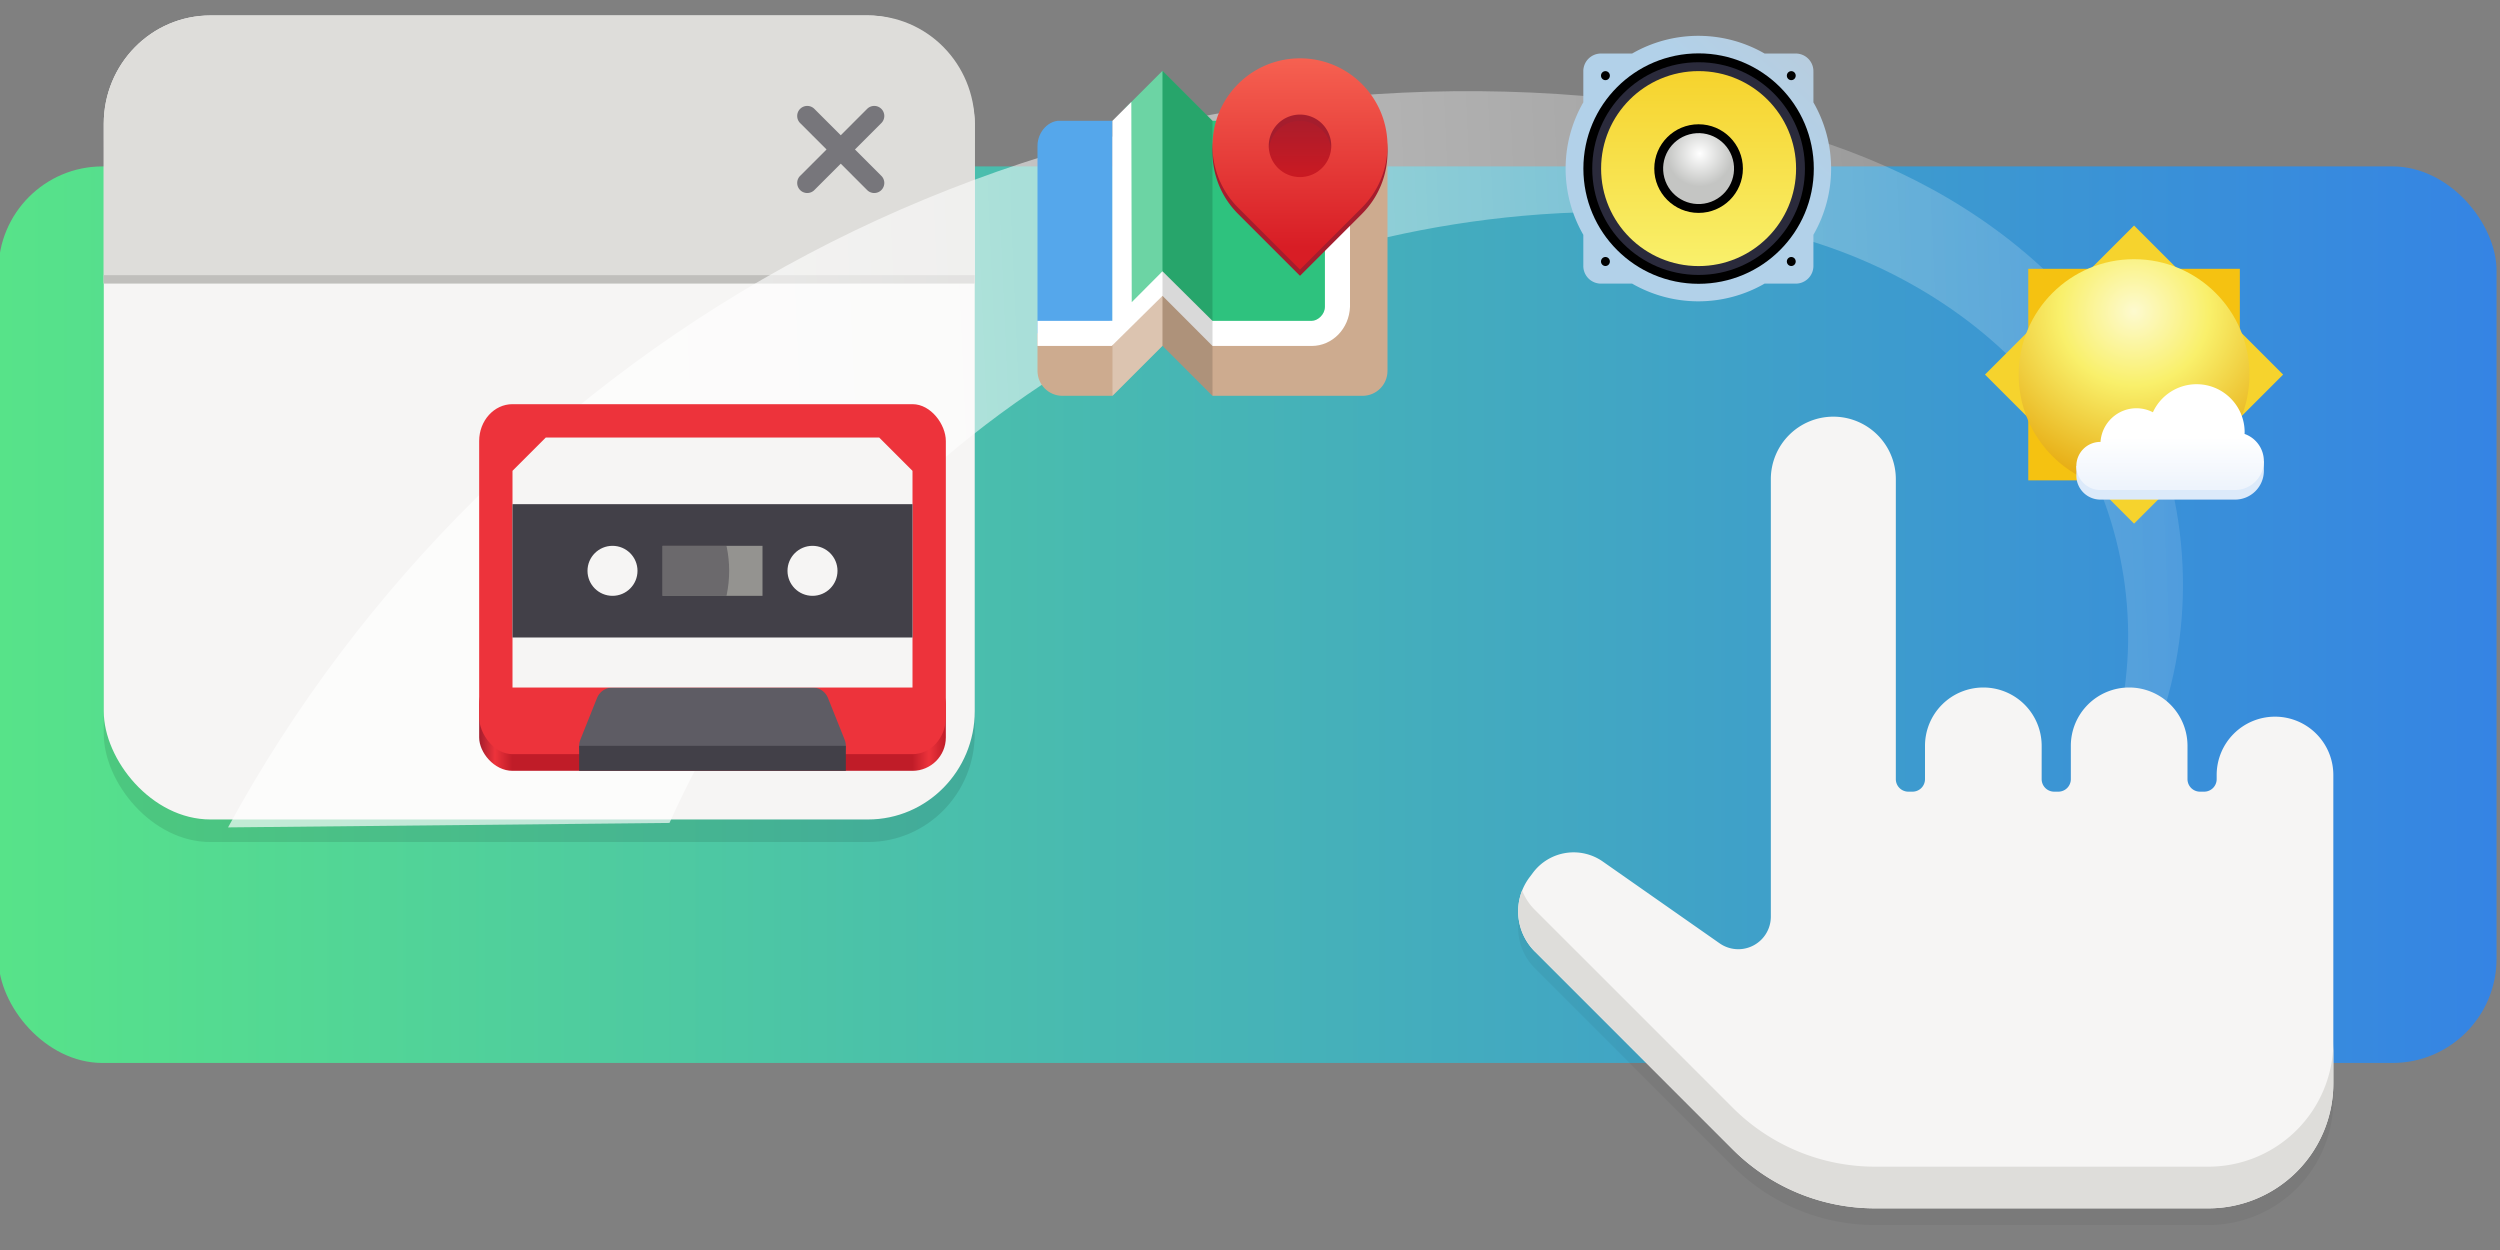 <?xml version="1.0" encoding="UTF-8" standalone="no"?>
<svg
   xmlns:dc="http://purl.org/dc/elements/1.1/"
   xmlns:cc="http://creativecommons.org/ns#"
   xmlns:rdf="http://www.w3.org/1999/02/22-rdf-syntax-ns#"
   xmlns:svg="http://www.w3.org/2000/svg"
   xmlns="http://www.w3.org/2000/svg"
   xmlns:xlink="http://www.w3.org/1999/xlink"
   xmlns:sodipodi="http://sodipodi.sourceforge.net/DTD/sodipodi-0.dtd"
   xmlns:inkscape="http://www.inkscape.org/namespaces/inkscape"
   width="600"
   height="300"
   version="1.1"
   id="svg281"
   sodipodi:docname="overview.svg"
   inkscape:version="1.0.2 (e86c870879, 2021-01-15)">
  <rect width="100%" height="100%" fill="#808080" stroke="none"/>
  <sodipodi:namedview
     pagecolor="#ffffff"
     bordercolor="#666666"
     borderopacity="1"
     objecttolerance="10"
     gridtolerance="10"
     guidetolerance="10"
     inkscape:pageopacity="0"
     inkscape:pageshadow="2"
     inkscape:window-width="1920"
     inkscape:window-height="1011"
     id="namedview283"
     showgrid="false"
     inkscape:zoom="0.7071068"
     inkscape:cx="321.76304"
     inkscape:cy="23.565318"
     inkscape:window-x="0"
     inkscape:window-y="0"
     inkscape:window-maximized="1"
     inkscape:current-layer="svg281"
     inkscape:document-rotation="0">
    <inkscape:grid
       type="xygrid"
       id="grid561" />
  </sodipodi:namedview>
  <defs
     id="defs143">
    <linearGradient
       inkscape:collect="always"
       id="linearGradient1580">
      <stop
         style="stop-color:#ffffff;stop-opacity:0.663"
         offset="0"
         id="stop1576" />
      <stop
         style="stop-color:#ffffff;stop-opacity:0;"
         offset="1"
         id="stop1578" />
    </linearGradient>
    <linearGradient
       inkscape:collect="always"
       id="linearGradient1572">
      <stop
         style="stop-color:#57e389;stop-opacity:1"
         offset="0"
         id="stop1568" />
      <stop
         style="stop-color:#3584e4;stop-opacity:1"
         offset="1"
         id="stop1570" />
    </linearGradient>
    <inkscape:path-effect
       effect="fillet_chamfer"
       id="path-effect1566"
       is_visible="true"
       lpeversion="1"
       satellites_param="F,0,0,1,0,15,0,1 @ F,0,0,1,0,15,0,1 @ F,0,0,1,0,3,0,1 @ F,0,0,1,0,3,0,1 @ F,0,0,1,0,14,0,1 @ F,0,0,1,0,14,0,1 @ F,0,0,1,0,3,0,1 @ F,0,0,1,0,3,0,1 @ F,0,0,1,0,14,0,1 @ F,0,0,1,0,14,0,1 @ F,0,0,1,0,3,0,1 @ F,0,0,1,0,3,0,1 @ F,0,0,1,0,14,0,1 @ F,0,0,1,0,14,0,1 @ F,0,0,1,0,30,0,1 @ F,0,0,1,0,20,0,1 @ F,0,0,1,0,11.804,0,1 @ F,0,0,1,0,11.804,0,1 @ F,0,0,1,0,15,0,1"
       unit="px"
       method="auto"
       mode="F"
       radius="0"
       chamfer_steps="1"
       flexible="false"
       use_knot_distance="true"
       apply_no_radius="true"
       apply_with_radius="true"
       only_selected="false"
       hide_knots="false" />
    <inkscape:path-effect
       effect="fillet_chamfer"
       id="path-effect1564"
       is_visible="true"
       lpeversion="1"
       satellites_param="F,0,0,1,0,15,0,1 @ F,0,0,1,0,15,0,1 @ F,0,0,1,0,3,0,1 @ F,0,0,1,0,3,0,1 @ F,0,0,1,0,14,0,1 @ F,0,0,1,0,14,0,1 @ F,0,0,1,0,3,0,1 @ F,0,0,1,0,3,0,1 @ F,0,0,1,0,14,0,1 @ F,0,0,1,0,14,0,1 @ F,0,0,1,0,3,0,1 @ F,0,0,1,0,3,0,1 @ F,0,0,1,0,14,0,1 @ F,0,0,1,0,14,0,1 @ F,0,0,1,0,30,0,1 @ F,0,0,1,0,20,0,1 @ F,0,0,1,0,11.804,0,1 @ F,0,0,1,0,11.804,0,1 @ F,0,0,1,0,15,0,1"
       unit="px"
       method="auto"
       mode="F"
       radius="0"
       chamfer_steps="1"
       flexible="false"
       use_knot_distance="true"
       apply_no_radius="true"
       apply_with_radius="true"
       only_selected="false"
       hide_knots="false" />
    <inkscape:path-effect
       effect="fillet_chamfer"
       id="path-effect724"
       is_visible="true"
       lpeversion="1"
       satellites_param="F,0,0,1,0,15,0,1 @ F,0,0,1,0,15,0,1 @ F,0,0,1,0,3,0,1 @ F,0,0,1,0,3,0,1 @ F,0,0,1,0,14,0,1 @ F,0,0,1,0,14,0,1 @ F,0,0,1,0,3,0,1 @ F,0,0,1,0,3,0,1 @ F,0,0,1,0,14,0,1 @ F,0,0,1,0,14,0,1 @ F,0,0,1,0,3,0,1 @ F,0,0,1,0,3,0,1 @ F,0,0,1,0,14,0,1 @ F,0,0,1,0,14,0,1 @ F,0,0,1,0,30,0,1 @ F,0,0,1,0,20,0,1 @ F,0,0,1,0,11.804,0,1 @ F,0,0,1,0,11.804,0,1 @ F,0,0,1,0,15,0,1"
       unit="px"
       method="auto"
       mode="F"
       radius="0"
       chamfer_steps="1"
       flexible="false"
       use_knot_distance="true"
       apply_no_radius="true"
       apply_with_radius="true"
       only_selected="false"
       hide_knots="false" />
    <inkscape:path-effect
       effect="fillet_chamfer"
       id="path-effect719"
       is_visible="true"
       lpeversion="1"
       satellites_param="F,0,0,1,0,15,0,1 @ F,0,0,1,0,15,0,1 @ F,0,0,1,0,3,0,1 @ F,0,0,1,0,3,0,1 @ F,0,0,1,0,14,0,1 @ F,0,0,1,0,14,0,1 @ F,0,0,1,0,3,0,1 @ F,0,0,1,0,3,0,1 @ F,0,0,1,0,14,0,1 @ F,0,0,1,0,14,0,1 @ F,0,0,1,0,3,0,1 @ F,0,0,1,0,3,0,1 @ F,0,0,1,0,14,0,1 @ F,0,0,1,0,14,0,1 @ F,0,0,1,0,30,0,1 @ F,0,0,1,0,20,0,1 @ F,0,0,1,0,11.804,0,1 @ F,0,0,1,0,11.804,0,1 @ F,0,0,1,0,15,0,1"
       unit="px"
       method="auto"
       mode="F"
       radius="0"
       chamfer_steps="1"
       flexible="false"
       use_knot_distance="true"
       apply_no_radius="true"
       apply_with_radius="true"
       only_selected="false"
       hide_knots="false" />
    <inkscape:path-effect
       effect="fillet_chamfer"
       id="path-effect715"
       is_visible="true"
       lpeversion="1"
       satellites_param="F,0,0,1,0,15,0,1 @ F,0,0,1,0,15,0,1 @ F,0,0,1,0,3,0,1 @ F,0,0,1,0,3,0,1 @ F,0,0,1,0,14,0,1 @ F,0,0,1,0,14,0,1 @ F,0,0,1,0,3,0,1 @ F,0,0,1,0,3,0,1 @ F,0,0,1,0,14,0,1 @ F,0,0,1,0,14,0,1 @ F,0,0,1,0,3,0,1 @ F,0,0,1,0,3,0,1 @ F,0,0,1,0,14,0,1 @ F,0,0,1,0,14,0,1 @ F,0,0,1,0,30,0,1 @ F,0,0,1,0,20,0,1 @ F,0,0,1,0,11.804,0,1 @ F,0,0,1,0,11.804,0,1 @ F,0,0,1,0,15,0,1"
       unit="px"
       method="auto"
       mode="F"
       radius="0"
       chamfer_steps="1"
       flexible="false"
       use_knot_distance="true"
       apply_no_radius="true"
       apply_with_radius="true"
       only_selected="false"
       hide_knots="false" />
    <inkscape:path-effect
       effect="fillet_chamfer"
       id="path-effect711"
       is_visible="true"
       lpeversion="1"
       satellites_param="F,0,0,1,0,15,0,1 @ F,0,0,1,0,15,0,1 @ F,0,0,1,0,3,0,1 @ F,0,0,1,0,3,0,1 @ F,0,0,1,0,14,0,1 @ F,0,0,1,0,14,0,1 @ F,0,0,1,0,3,0,1 @ F,0,0,1,0,3,0,1 @ F,0,0,1,0,14,0,1 @ F,0,0,1,0,14,0,1 @ F,0,0,1,0,3,0,1 @ F,0,0,1,0,3,0,1 @ F,0,0,1,0,14,0,1 @ F,0,0,1,0,14,0,1 @ F,0,0,1,0,30,0,1 @ F,0,0,1,0,20,0,1 @ F,0,0,1,0,11.804,0,1 @ F,0,0,1,0,11.804,0,1 @ F,0,0,1,0,15,0,1"
       unit="px"
       method="auto"
       mode="F"
       radius="0"
       chamfer_steps="1"
       flexible="false"
       use_knot_distance="true"
       apply_no_radius="true"
       apply_with_radius="true"
       only_selected="false"
       hide_knots="false" />
    <inkscape:path-effect
       effect="fillet_chamfer"
       id="path-effect705"
       is_visible="true"
       lpeversion="1"
       satellites_param="F,0,0,1,0,15,0,1 @ F,0,0,1,0,15,0,1 @ F,0,0,1,0,3,0,1 @ F,0,0,1,0,3,0,1 @ F,0,0,1,0,14,0,1 @ F,0,0,1,0,14,0,1 @ F,0,0,1,0,3,0,1 @ F,0,0,1,0,3,0,1 @ F,0,0,1,0,14,0,1 @ F,0,0,1,0,14,0,1 @ F,0,0,1,0,3,0,1 @ F,0,0,1,0,3,0,1 @ F,0,0,1,0,14,0,1 @ F,0,0,1,0,14,0,1 @ F,0,0,1,0,30,0,1 @ F,0,0,1,0,20,0,1 @ F,0,0,1,0,11.804,0,1 @ F,0,0,1,0,11.804,0,1 @ F,0,0,1,0,15,0,1"
       unit="px"
       method="auto"
       mode="F"
       radius="0"
       chamfer_steps="1"
       flexible="false"
       use_knot_distance="true"
       apply_no_radius="true"
       apply_with_radius="true"
       only_selected="false"
       hide_knots="false" />
    <linearGradient
       id="h">
      <stop
         offset="0"
         stop-color="#613583"
         id="stop2" />
      <stop
         offset="1"
         stop-color="#a347ba"
         id="stop4" />
    </linearGradient>
    <linearGradient
       id="a">
      <stop
         offset="0"
         id="stop7" />
      <stop
         offset="1"
         stop-color="#484848"
         id="stop9" />
    </linearGradient>
    <linearGradient
       id="b">
      <stop
         offset="0"
         stop-color="#f6d32d"
         id="stop12" />
      <stop
         offset=".182"
         stop-color="#f9f06b"
         id="stop14" />
      <stop
         offset=".795"
         stop-color="#e5a50a"
         id="stop16" />
      <stop
         offset="1"
         stop-color="#f6d32d"
         id="stop18" />
    </linearGradient>
    <linearGradient
       xlink:href="#b"
       id="C"
       gradientUnits="userSpaceOnUse"
       gradientTransform="translate(804,-220.033)"
       x1="216"
       y1="144"
       x2="360"
       y2="144" />
    <linearGradient
       xlink:href="#b"
       id="A"
       gradientUnits="userSpaceOnUse"
       gradientTransform="translate(804,-220.033)"
       x1="64"
       y1="280"
       x2="240"
       y2="280" />
    <linearGradient
       y2="408.599"
       x2="543.341"
       y1="441.731"
       x1="529.288"
       gradientTransform="translate(-461.557 -35.819)"
       gradientUnits="userSpaceOnUse"
       id="Y"
       xlink:href="#t" />
    <linearGradient
       id="c">
      <stop
         offset="0"
         stop-color="#949390"
         id="stop24" />
      <stop
         offset="1"
         stop-color="#767579"
         id="stop26" />
    </linearGradient>
    <linearGradient
       xlink:href="#b"
       id="z"
       gradientUnits="userSpaceOnUse"
       gradientTransform="translate(804,-220.033)"
       x1="352"
       y1="256"
       x2="448"
       y2="256" />
    <linearGradient
       xlink:href="#d"
       id="B"
       gradientUnits="userSpaceOnUse"
       gradientTransform="translate(828,-220.033)"
       x1="317.666"
       y1="211.334"
       x2="341.571"
       y2="187.429" />
    <linearGradient
       id="d">
      <stop
         offset="0"
         stop-color="#68676b"
         id="stop31" />
      <stop
         offset=".733"
         stop-color="#949390"
         id="stop33" />
      <stop
         offset="1"
         stop-color="#8b8a87"
         id="stop35" />
    </linearGradient>
    <linearGradient
       xlink:href="#e"
       id="D"
       gradientUnits="userSpaceOnUse"
       gradientTransform="matrix(0.857,0,0,0.857,961.714,-317.176)"
       x1="165.737"
       y1="323.267"
       x2="134.779"
       y2="207.729" />
    <linearGradient
       id="e">
      <stop
         offset="0"
         stop-color="#191622"
         id="stop39" />
      <stop
         offset="1"
         stop-color="#424048"
         id="stop41" />
    </linearGradient>
    <linearGradient
       xlink:href="#e"
       id="E"
       gradientUnits="userSpaceOnUse"
       gradientTransform="translate(804,-220.033)"
       x1="165.737"
       y1="323.267"
       x2="134.779"
       y2="207.729" />
    <linearGradient
       xlink:href="#f"
       id="F"
       gradientUnits="userSpaceOnUse"
       gradientTransform="translate(804,-220.033)"
       x1="144.906"
       y1="245.525"
       x2="159.094"
       y2="298.475" />
    <linearGradient
       id="f">
      <stop
         offset="0"
         stop-color="#2e3436"
         id="stop46" />
      <stop
         offset="1"
         stop-color="#555753"
         id="stop48" />
    </linearGradient>
    <linearGradient
       xlink:href="#e"
       id="G"
       gradientUnits="userSpaceOnUse"
       gradientTransform="translate(804,-220.033)"
       x1="144.906"
       y1="245.525"
       x2="159.094"
       y2="298.475" />
    <linearGradient
       xlink:href="#e"
       id="H"
       gradientUnits="userSpaceOnUse"
       gradientTransform="matrix(0.75,0,0,0.75,978,-288.032)"
       x1="144.906"
       y1="245.525"
       x2="159.094"
       y2="298.475" />
    <linearGradient
       xlink:href="#e"
       id="I"
       gradientUnits="userSpaceOnUse"
       gradientTransform="matrix(0.571,0,0,0.571,1117.143,-127.462)"
       x1="165.737"
       y1="323.267"
       x2="134.779"
       y2="207.729" />
    <linearGradient
       xlink:href="#e"
       id="J"
       gradientUnits="userSpaceOnUse"
       gradientTransform="matrix(0.5,0,0,0.5,1128,-108.033)"
       x1="144.906"
       y1="245.525"
       x2="159.094"
       y2="298.475" />
    <linearGradient
       id="s">
      <stop
         offset="0"
         stop-color="#2dc0af"
         id="stop55" />
      <stop
         offset="1"
         stop-color="#5ed9cb"
         id="stop57" />
    </linearGradient>
    <linearGradient
       id="g">
      <stop
         offset="0"
         stop-color="#555753"
         id="stop60" />
      <stop
         offset="1"
         stop-color="#2e3436"
         id="stop62" />
    </linearGradient>
    <linearGradient
       y2="408.599"
       x2="543.341"
       y1="441.731"
       x1="529.288"
       gradientTransform="rotate(-120 320.2 508.254)"
       gradientUnits="userSpaceOnUse"
       id="X"
       xlink:href="#s" />
    <linearGradient
       xlink:href="#b"
       id="w"
       gradientUnits="userSpaceOnUse"
       gradientTransform="translate(804,-220.033)"
       x1="216"
       y1="144"
       x2="360"
       y2="144" />
    <linearGradient
       xlink:href="#b"
       id="x"
       gradientUnits="userSpaceOnUse"
       gradientTransform="translate(804,-220.033)"
       x1="64"
       y1="280"
       x2="240"
       y2="280" />
    <linearGradient
       gradientUnits="userSpaceOnUse"
       y2="276"
       x2="64"
       y1="246.969"
       x1="45.999"
       id="M"
       xlink:href="#h" />
    <linearGradient
       xlink:href="#b"
       id="v"
       gradientUnits="userSpaceOnUse"
       gradientTransform="translate(804,-220.033)"
       x1="352"
       y1="256"
       x2="448"
       y2="256" />
    <linearGradient
       gradientUnits="userSpaceOnUse"
       y2="196"
       x2="64"
       y1="225.608"
       x1="82"
       id="N"
       xlink:href="#i" />
    <linearGradient
       id="i">
      <stop
         offset="0"
         stop-color="#e5a50a"
         id="stop71" />
      <stop
         offset="1"
         stop-color="#f6d32d"
         id="stop73" />
    </linearGradient>
    <linearGradient
       gradientUnits="userSpaceOnUse"
       y2="256.785"
       x2="28"
       y1="225.608"
       x1="45.999"
       id="O"
       xlink:href="#j" />
    <linearGradient
       id="j">
      <stop
         offset="0"
         stop-color="#1a5fb4"
         id="stop77" />
      <stop
         offset="1"
         stop-color="#3584e4"
         id="stop79" />
    </linearGradient>
    <linearGradient
       gradientUnits="userSpaceOnUse"
       y2="216"
       x2="100"
       y1="246.393"
       x1="82.001"
       id="P"
       xlink:href="#k" />
    <linearGradient
       id="k">
      <stop
         offset="0"
         stop-color="#c64600"
         id="stop83" />
      <stop
         offset="1"
         stop-color="#ff7800"
         id="stop85" />
    </linearGradient>
    <linearGradient
       gradientUnits="userSpaceOnUse"
       y2="215.216"
       x2="28"
       y1="215.215"
       x1="63.999"
       id="Q"
       xlink:href="#l" />
    <linearGradient
       id="l">
      <stop
         offset="0"
         stop-color="#26a269"
         id="stop89" />
      <stop
         offset="1"
         stop-color="#33d17a"
         id="stop91" />
    </linearGradient>
    <linearGradient
       gradientUnits="userSpaceOnUse"
       y2="258"
       x2="100"
       y1="257.074"
       x1="64.499"
       id="R"
       xlink:href="#m" />
    <linearGradient
       id="m">
      <stop
         offset="0"
         stop-color="#a51d2d"
         id="stop95" />
      <stop
         offset="1"
         stop-color="#e01b24"
         id="stop97" />
    </linearGradient>
    <linearGradient
       id="r">
      <stop
         offset="0"
         stop-color="#fff"
         id="stop100" />
      <stop
         offset="1"
         stop-color="#fff"
         stop-opacity="0"
         id="stop102" />
    </linearGradient>
    <linearGradient
       y2="244"
       x2="0"
       y1="252"
       x1="56"
       gradientTransform="translate(42.443 122.181)"
       gradientUnits="userSpaceOnUse"
       id="W"
       xlink:href="#r" />
    <linearGradient
       id="n">
      <stop
         offset="0"
         stop-color="#fdfacf"
         id="stop106" />
      <stop
         offset=".4"
         stop-color="#f9f06b"
         id="stop108" />
      <stop
         offset="1"
         stop-color="#e5a50a"
         id="stop110" />
    </linearGradient>
    <linearGradient
       xlink:href="#o"
       id="T"
       x1="85"
       y1="107.162"
       x2="85"
       y2="86"
       gradientUnits="userSpaceOnUse"
       gradientTransform="translate(-6,176)" />
    <linearGradient
       id="o">
      <stop
         offset="0"
         stop-color="#eef4fc"
         id="stop114" />
      <stop
         offset="1"
         stop-color="#fff"
         id="stop116" />
    </linearGradient>
    <linearGradient
       y2="196"
       x2="56"
       y1="239.25"
       x1="32"
       gradientTransform="translate(42.443 122.181)"
       gradientUnits="userSpaceOnUse"
       id="U"
       xlink:href="#p" />
    <linearGradient
       id="p">
      <stop
         offset="0"
         stop-color="#c061cb"
         id="stop120" />
      <stop
         offset="1"
         stop-color="#8f58c8"
         id="stop122" />
    </linearGradient>
    <linearGradient
       y2="220"
       x2="80"
       y1="260"
       x1="64"
       gradientTransform="translate(42.443 122.181)"
       gradientUnits="userSpaceOnUse"
       id="V"
       xlink:href="#q" />
    <linearGradient
       id="q">
      <stop
         offset="0"
         stop-color="#2dc0af"
         id="stop126" />
      <stop
         offset="1"
         stop-color="#3584e4"
         id="stop128" />
    </linearGradient>
    <linearGradient
       id="t">
      <stop
         offset="0"
         stop-color="#f9f06b"
         id="stop131" />
      <stop
         offset="1"
         stop-color="#f6d32d"
         id="stop133" />
    </linearGradient>
    <radialGradient
       xlink:href="#n"
       id="S"
       gradientUnits="userSpaceOnUse"
       gradientTransform="matrix(0.347,0,0,0.342,-33.506,42.518)"
       cx="280.994"
       cy="488.848"
       fx="280.994"
       fy="488.848"
       r="224" />
    <radialGradient
       xlink:href="#g"
       id="L"
       gradientUnits="userSpaceOnUse"
       gradientTransform="translate(-1492,-220)"
       cx="343.875"
       cy="308.125"
       fx="343.875"
       fy="308.125"
       r="8" />
    <radialGradient
       xlink:href="#g"
       id="K"
       cx="343.875"
       cy="308.125"
       fx="343.875"
       fy="308.125"
       r="8"
       gradientUnits="userSpaceOnUse"
       gradientTransform="translate(916,-220)" />
    <radialGradient
       xlink:href="#c"
       id="y"
       cx="128"
       cy="384.952"
       fx="128"
       fy="384.952"
       r="80"
       gradientUnits="userSpaceOnUse"
       gradientTransform="matrix(0.525,0,0,0.367,60.8,242.53)" />
    <linearGradient
       inkscape:collect="always"
       id="linearGradient3507">
      <stop
         style="stop-color:#16529c;stop-opacity:1"
         offset="0"
         id="stop3503" />
      <stop
         style="stop-color:#236ac0;stop-opacity:1"
         offset="1"
         id="stop3505" />
    </linearGradient>
    <linearGradient
       inkscape:collect="always"
       id="linearGradient3157">
      <stop
         style="stop-color:#2166bb;stop-opacity:1;"
         offset="0"
         id="stop3153" />
      <stop
         style="stop-color:#40a1c8;stop-opacity:1"
         offset="1"
         id="stop3155" />
    </linearGradient>
    <linearGradient
       inkscape:collect="always"
       xlink:href="#linearGradient3507"
       id="linearGradient533"
       gradientUnits="userSpaceOnUse"
       gradientTransform="translate(-1232,16)"
       x1="90"
       y1="268"
       x2="100"
       y2="268" />
    <linearGradient
       inkscape:collect="always"
       xlink:href="#linearGradient3157"
       id="linearGradient535"
       gradientUnits="userSpaceOnUse"
       gradientTransform="rotate(-90,-552,845)"
       x1="1"
       y1="215"
       x2="1"
       y2="171" />
    <linearGradient
       inkscape:collect="always"
       xlink:href="#linearGradient1572"
       id="linearGradient1574"
       x1="846.789"
       y1="64.232"
       x2="1871.657"
       y2="64.232"
       gradientUnits="userSpaceOnUse" />
    <linearGradient
       inkscape:collect="always"
       xlink:href="#linearGradient1580"
       id="linearGradient1582"
       x1="159.484"
       y1="167.058"
       x2="603.279"
       y2="147.333"
       gradientUnits="userSpaceOnUse" />
    <filter
       id="filter62647"
       inkscape:label="Better Shadow"
       style="color-interpolation-filters:sRGB">
      <feFlood
         id="feFlood62637"
         result="flood"
         flood-color="rgb(0,0,0)"
         flood-opacity="0.18" />
      <feComposite
         id="feComposite62639"
         result="composite1"
         operator="in"
         in2="SourceGraphic"
         in="flood" />
      <feGaussianBlur
         id="feGaussianBlur62641"
         result="blur"
         stdDeviation="7"
         in="composite1" />
      <feOffset
         id="feOffset62643"
         result="offset"
         dy="6"
         dx="0" />
      <feComposite
         id="feComposite62645"
         result="fbSourceGraphic"
         operator="over"
         in2="offset"
         in="SourceGraphic" />
      <feColorMatrix
         id="feColorMatrix62793"
         values="0 0 0 -1 0 0 0 0 -1 0 0 0 0 -1 0 0 0 0 1 0"
         in="fbSourceGraphic"
         result="fbSourceGraphicAlpha" />
      <feFlood
         in="fbSourceGraphic"
         result="flood"
         flood-color="rgb(0,0,0)"
         flood-opacity="0.349"
         id="feFlood62795" />
      <feComposite
         result="composite1"
         operator="in"
         in="flood"
         id="feComposite62797"
         in2="fbSourceGraphic" />
      <feGaussianBlur
         result="blur"
         stdDeviation="3.5"
         in="composite1"
         id="feGaussianBlur62799" />
      <feOffset
         result="offset"
         dy="3"
         dx="0"
         id="feOffset62801" />
      <feComposite
         result="composite2"
         operator="over"
         in="fbSourceGraphic"
         id="feComposite62803"
         in2="offset" />
    </filter>
    <linearGradient
       inkscape:collect="always"
       xlink:href="#linearGradient971"
       id="linearGradient21896"
       gradientUnits="userSpaceOnUse"
       gradientTransform="matrix(0.5,0,0,0.5,3965.499,3116.805)"
       x1="116.205"
       y1="238"
       x2="600.205"
       y2="-316.08" />
    <linearGradient
       inkscape:collect="always"
       id="linearGradient971">
      <stop
         style="stop-color:#b2d1e9;stop-opacity:1;"
         offset="0"
         id="stop967-7" />
      <stop
         id="stop975-5"
         offset="0.136"
         style="stop-color:#c0c6cd;stop-opacity:1" />
      <stop
         style="stop-color:#d2dee8;stop-opacity:1;"
         offset="0.453"
         id="stop977-3" />
      <stop
         id="stop979-5"
         offset="0.72"
         style="stop-color:#bfc5ce;stop-opacity:1" />
      <stop
         style="stop-color:#dbe2e8;stop-opacity:1;"
         offset="0.937"
         id="stop981-6" />
      <stop
         style="stop-color:#e4e6e8;stop-opacity:1"
         offset="1"
         id="stop969" />
    </linearGradient>
    <linearGradient
       inkscape:collect="always"
       xlink:href="#linearGradient1093"
       id="linearGradient21898"
       gradientUnits="userSpaceOnUse"
       gradientTransform="translate(-246.017,-371.377)"
       x1="99.846"
       y1="91.301"
       x2="431.139"
       y2="91.301" />
    <linearGradient
       inkscape:collect="always"
       id="linearGradient1093">
      <stop
         style="stop-color:#f6d32d;stop-opacity:1"
         offset="0"
         id="stop1089-7" />
      <stop
         style="stop-color:#f9f06b;stop-opacity:1"
         offset="1"
         id="stop1091-0" />
    </linearGradient>
    <radialGradient
       inkscape:collect="always"
       xlink:href="#linearGradient2619"
       id="radialGradient21900"
       gradientUnits="userSpaceOnUse"
       gradientTransform="matrix(1,0,0,1.176,0,-118.638)"
       cx="280"
       cy="16.275"
       fx="280"
       fy="16.275"
       r="160" />
    <linearGradient
       id="linearGradient2619"
       inkscape:collect="always">
      <stop
         id="stop2615"
         offset="0"
         style="stop-color:#c4a000;stop-opacity:1" />
      <stop
         id="stop2617"
         offset="1"
         style="stop-color:#edd400;stop-opacity:0" />
    </linearGradient>
    <radialGradient
       inkscape:collect="always"
       xlink:href="#linearGradient986"
       id="radialGradient21902"
       gradientUnits="userSpaceOnUse"
       gradientTransform="matrix(1,0,0,1,0,-0.007)"
       cx="273.943"
       cy="67.198"
       fx="273.943"
       fy="67.198"
       r="56" />
    <linearGradient
       inkscape:collect="always"
       id="linearGradient986">
      <stop
         style="stop-color:#ffffff;stop-opacity:1"
         offset="0"
         id="stop982" />
      <stop
         style="stop-color:#c4c5c3;stop-opacity:1"
         offset="1"
         id="stop984" />
    </linearGradient>
    <filter
       id="filter62647-7"
       inkscape:label="Better Shadow"
       style="color-interpolation-filters:sRGB">
      <feFlood
         id="feFlood62637-5"
         result="flood"
         flood-color="rgb(0,0,0)"
         flood-opacity="0.18" />
      <feComposite
         id="feComposite62639-9"
         result="composite1"
         operator="in"
         in2="SourceGraphic"
         in="flood" />
      <feGaussianBlur
         id="feGaussianBlur62641-2"
         result="blur"
         stdDeviation="7"
         in="composite1" />
      <feOffset
         id="feOffset62643-2"
         result="offset"
         dy="6"
         dx="0" />
      <feComposite
         id="feComposite62645-8"
         result="fbSourceGraphic"
         operator="over"
         in2="offset"
         in="SourceGraphic" />
      <feColorMatrix
         id="feColorMatrix62793-9"
         values="0 0 0 -1 0 0 0 0 -1 0 0 0 0 -1 0 0 0 0 1 0"
         in="fbSourceGraphic"
         result="fbSourceGraphicAlpha" />
      <feFlood
         in="fbSourceGraphic"
         result="flood"
         flood-color="rgb(0,0,0)"
         flood-opacity="0.349"
         id="feFlood62795-7" />
      <feComposite
         result="composite1"
         operator="in"
         in="flood"
         id="feComposite62797-3"
         in2="fbSourceGraphic" />
      <feGaussianBlur
         result="blur"
         stdDeviation="3.5"
         in="composite1"
         id="feGaussianBlur62799-6" />
      <feOffset
         result="offset"
         dy="3"
         dx="0"
         id="feOffset62801-1" />
      <feComposite
         result="composite2"
         operator="over"
         in="fbSourceGraphic"
         id="feComposite62803-2"
         in2="offset" />
    </filter>
    <clipPath
       clipPathUnits="userSpaceOnUse"
       id="clipPath1289-3">
      <path
         style="display:inline;opacity:1;vector-effect:none;fill:none;fill-opacity:1;stroke:#000000;stroke-width:4;stroke-linecap:round;stroke-linejoin:round;stroke-miterlimit:4;stroke-dasharray:none;stroke-dashoffset:0;stroke-opacity:1;marker:none;marker-start:none;marker-mid:none;marker-end:none;paint-order:normal;enable-background:new"
         d="m 64,-148 h 64 l 64,-64 64,64 h 192 c 17.728,0 32,14.272 32,32 v 288 c 0,17.728 -14.272,32 -32,32 H 256 l -64,-64 -64,64 H 64 C 46.272,204 32,189.728 32,172 v -288 c 0,-17.728 14.409,-34.199 32,-32 z"
         id="path1291-8"
         inkscape:connector-curvature="0"
         sodipodi:nodetypes="scccsssscccssss" />
    </clipPath>
    <linearGradient
       y2="-68"
       x2="415.5"
       y1="-68"
       x1="320.5"
       gradientTransform="matrix(0.253,0,0,0.253,115.032,109.179)"
       gradientUnits="userSpaceOnUse"
       id="linearGradient25883"
       xlink:href="#linearGradient1283"
       inkscape:collect="always" />
    <linearGradient
       inkscape:collect="always"
       id="linearGradient1283">
      <stop
         style="stop-color:#a51d2d;stop-opacity:1;"
         offset="0"
         id="stop1279" />
      <stop
         style="stop-color:#ce1921;stop-opacity:1"
         offset="1"
         id="stop1281" />
    </linearGradient>
    <linearGradient
       y2="-180"
       x2="336"
       y1="62"
       x1="336"
       gradientTransform="matrix(0.25,0,0,0.25,8,225)"
       gradientUnits="userSpaceOnUse"
       id="linearGradient25885"
       xlink:href="#linearGradient1277"
       inkscape:collect="always" />
    <linearGradient
       id="linearGradient1277"
       inkscape:collect="always">
      <stop
         id="stop1273"
         offset="0"
         style="stop-color:#d81d25;stop-opacity:1" />
      <stop
         id="stop1349"
         offset="1"
         style="stop-color:#f66151;stop-opacity:1" />
    </linearGradient>
    <radialGradient
       xlink:href="#n"
       id="S-9"
       gradientUnits="userSpaceOnUse"
       gradientTransform="matrix(0.347,0,0,0.342,-33.506,42.518)"
       cx="280.994"
       cy="488.848"
       fx="280.994"
       fy="488.848"
       r="224" />
    <linearGradient
       inkscape:collect="always"
       xlink:href="#o"
       id="linearGradient1849"
       gradientUnits="userSpaceOnUse"
       gradientTransform="translate(-6,176)"
       x1="85"
       y1="107.162"
       x2="85"
       y2="86" />
    <linearGradient
       gradientTransform="translate(0,12)"
       inkscape:collect="always"
       xlink:href="#linearGradient1654"
       id="linearGradient1640"
       x1="8"
       y1="264"
       x2="120"
       y2="264"
       gradientUnits="userSpaceOnUse" />
    <linearGradient
       inkscape:collect="always"
       id="linearGradient1654">
      <stop
         style="stop-color:#a51d2d;stop-opacity:1"
         offset="0"
         id="stop1642" />
      <stop
         id="stop1644"
         offset="0.034"
         style="stop-color:#ed333b;stop-opacity:1" />
      <stop
         style="stop-color:#c01c28;stop-opacity:1"
         offset="0.071"
         id="stop1646" />
      <stop
         id="stop1648"
         offset="0.928"
         style="stop-color:#c01c28;stop-opacity:1" />
      <stop
         style="stop-color:#ed333b;stop-opacity:1"
         offset="0.964"
         id="stop1650" />
      <stop
         style="stop-color:#c01c28;stop-opacity:1"
         offset="1"
         id="stop1652" />
    </linearGradient>
    <clipPath
       clipPathUnits="userSpaceOnUse"
       id="clipPath904">
      <rect
         y="4"
         x="208"
         height="48"
         width="96"
         id="rect906"
         style="opacity:1;fill:#949390;fill-opacity:1;stroke:none;stroke-width:16;stroke-linecap:round;stroke-linejoin:round;stroke-miterlimit:4;stroke-dasharray:none;stroke-dashoffset:11.2;stroke-opacity:1" />
    </clipPath>
  </defs>
  <g
     clip-path="none"
     transform="matrix(0.585,0,0,0.494,-495.745,115.794)"
     id="g147">
    <rect
       width="1024.868"
       height="435.569"
       x="846.789"
       y="-153.552"
       rx="42.703"
       ry="50.648"
       fill="#3584e4"
       id="rect145"
       style="fill:url(#linearGradient1574);fill-opacity:1" />
  </g>
  <g
     transform="matrix(.402 0 0 .402 -955.98 2318.22)"
     id="g159">
    <rect
       style="font-variation-settings:normal;marker:none"
       width="520"
       height="480"
       x="2440"
       y="-5744.01"
       rx="63.718"
       ry="64.686"
       fill-opacity=".102"
       id="rect149" />
    <rect
       style="font-variation-settings:normal;marker:none"
       width="520"
       height="480"
       x="2440"
       y="-5757.48"
       rx="63.718"
       ry="64.686"
       fill="#f6f5f4"
       id="rect151" />
    <path
       style="font-variation-settings:normal;marker:none"
       d="M2503.719-5757.48c-35.3 0-63.719 28.849-63.719 64.685v95.315h520v-95.315c0-35.836-28.419-64.685-63.719-64.685z"
       fill="#deddda"
       id="path153" />
    <path
       style="line-height:normal;font-variant-ligatures:normal;font-variant-position:normal;font-variant-caps:normal;font-variant-numeric:normal;font-variant-alternates:normal;font-variant-east-asian:normal;font-feature-settings:normal;font-variation-settings:normal;text-indent:0;text-align:start;text-decoration-line:none;text-decoration-style:solid;text-decoration-color:#000;text-transform:none;text-orientation:mixed;white-space:normal;shape-padding:0;shape-margin:0;inline-size:0;isolation:auto;mix-blend-mode:normal;solid-color:#000;solid-opacity:1;fill:#77767b"
       d="M2859.975-5703.48a6 6 0 00-4.217 1.757 6 6 0 000 8.485l15.758 15.758-15.758 15.758a6 6 0 000 8.484 6 6 0 008.484 0l15.758-15.758 15.758 15.758a6 6 0 008.484 0 6 6 0 000-8.484l-15.758-15.758 15.758-15.758a6 6 0 000-8.484 6 6 0 00-4.267-1.758 6 6 0 00-4.217 1.757L2880-5685.965l-15.758-15.757a6 6 0 00-4.267-1.758z"
       color="#000"
       font-weight="400"
       font-family="sans-serif"
       overflow="visible"
       fill="#fff"
       id="path155" />
    <path
       style="font-variation-settings:normal;marker:none"
       fill="#c0bfbc"
       d="M2440-5602.441h520v4.961h-520z"
       id="path157" />
  </g>
  <path
     style="mix-blend-mode:normal;fill-opacity:1;fill:url(#linearGradient1582)"
     d="M466.074 231.414c20.784-12.465 36.28-33.45 42.076-56.982 5.797-23.532 1.822-49.314-10.793-70.006-12.997-21.32-34.497-36.705-58.049-44.997-23.551-8.291-49.07-9.873-73.937-7.624-43.712 3.952-86.301 19.71-122.059 45.162-35.757 25.452-64.592 60.532-82.64 100.54L54.73 198.575c31.598-58.176 80.696-106.7 139.239-137.612 58.543-30.913 126.303-44.092 192.165-37.377 23.985 2.445 47.93 7.54 69.733 17.832 21.801 10.292 41.43 26.056 53.81 46.742 14.437 24.12 18.147 54.403 9.962 81.296-8.185 26.892-28.138 49.972-53.565 61.96z"
     fill="#fff"
     fill-opacity=".209"
     id="path161" />
  <g
     transform="matrix(0.207,0,0,0.207,71.957,-165.852)"
     id="g215">
    <rect
       style="fill:url(#v);marker:none"
       width="96"
       height="112"
       x="1156"
       y="-20.033"
       rx="48"
       ry="48"
       fill="url(#v)"
       id="rect163" />
    <rect
       style="fill:url(#w);marker:none"
       width="144"
       height="160"
       x="1020"
       y="-156.033"
       rx="72"
       ry="72"
       fill="url(#w)"
       id="rect165" />
    <rect
       style="fill:url(#x);marker:none"
       width="176"
       height="192"
       x="868"
       y="-36.033"
       rx="88"
       ry="88"
       fill="url(#x)"
       id="rect167" />
    <path
       style="line-height:normal;font-variant-ligatures:normal;font-variant-position:normal;font-variant-caps:normal;font-variant-numeric:normal;font-variant-alternates:normal;font-feature-settings:normal;text-indent:0;text-align:start;text-decoration:none;text-decoration-line:none;text-decoration-style:solid;text-decoration-color:#000000;text-transform:none;text-orientation:mixed;white-space:normal;shape-padding:0;isolation:auto;mix-blend-mode:normal;solid-color:#000000;solid-opacity:1"
       d="m 1077.373,-106.66 -160,160 45.254,45.254 160,-160 z"
       color="#000000"
       font-weight="400"
       font-family="sans-serif"
       overflow="visible"
       fill="none"
       stroke="#f5ce17"
       stroke-width="32"
       id="path169" />
    <path
       style="line-height:normal;font-variant-ligatures:normal;font-variant-position:normal;font-variant-caps:normal;font-variant-numeric:normal;font-variant-alternates:normal;font-feature-settings:normal;text-indent:0;text-align:start;text-decoration:none;text-decoration-line:none;text-decoration-style:solid;text-decoration-color:#000000;text-transform:none;text-orientation:mixed;white-space:normal;shape-padding:0;isolation:auto;mix-blend-mode:normal;solid-color:#000000;solid-opacity:1;fill:url(#y)"
       d="m 80,224 v 128 c 0,17.673 -14.327,32 -32,32 H 32 v 32 h 192 v -32 h -16 c -17.673,0 -32,-14.327 -32,-32 V 224 Z"
       color="#000000"
       font-weight="400"
       font-family="sans-serif"
       overflow="visible"
       fill="url(#y)"
       transform="translate(828,-204.033)"
       id="path171" />
    <path
       style="marker:none"
       fill="#68676b"
       d="m 860,179.967 h 192 v 32 H 860 Z"
       id="path173" />
    <path
       d="m 1140,99.967 64,-64 64,64"
       fill="none"
       stroke="#424048"
       stroke-width="24"
       id="path175" />
    <circle
       r="48"
       cy="35.967"
       cx="1204"
       style="fill:url(#z);marker:none"
       fill="url(#z)"
       id="circle177" />
    <path
       style="marker:none"
       d="m 1260,68 c 13.255,0 24,10.745 24,24 v 48 l -24,24 h -24 V 92 c 0,-13.255 10.745,-24 24,-24 z"
       fill="#7a8599"
       id="path179" />
    <path
       style="line-height:normal;font-variant-ligatures:normal;font-variant-position:normal;font-variant-caps:normal;font-variant-numeric:normal;font-variant-alternates:normal;font-feature-settings:normal;text-indent:0;text-align:start;text-decoration:none;text-decoration-line:none;text-decoration-style:solid;text-decoration-color:#000000;text-transform:none;text-orientation:mixed;white-space:normal;shape-padding:0;isolation:auto;mix-blend-mode:normal;solid-color:#000000;solid-opacity:1"
       d="m 1077.373,-114.66 -160,160 45.254,45.254 160,-160 z"
       color="#000000"
       font-weight="400"
       font-family="sans-serif"
       overflow="visible"
       fill="none"
       stroke="#f9f06b"
       stroke-width="32"
       id="path181" />
    <circle
       style="fill:url(#A);marker:none"
       cx="956"
       cy="59.967"
       r="88"
       fill="url(#A)"
       id="circle183" />
    <circle
       style="marker:none"
       cx="956"
       cy="51.967"
       r="88"
       fill="#f9f06b"
       id="circle185" />
    <path
       d="m 1221,43.967 -128,-128"
       fill="none"
       stroke="url(#B)"
       stroke-width="40"
       id="path187"
       style="stroke:url(#B)" />
    <circle
       style="fill:url(#C);marker:none"
       cx="1092"
       cy="-76.033"
       r="72"
       fill="url(#C)"
       id="circle189" />
    <circle
       style="marker:none"
       cx="1092"
       cy="-84.033"
       r="72"
       fill="#f9f06b"
       id="circle191" />
    <circle
       r="48"
       cy="27.967"
       cx="1204"
       style="marker:none"
       fill="#f9f06b"
       id="circle193" />
    <circle
       style="fill:url(#D);marker:none"
       cx="1092"
       cy="-84.033"
       fill="url(#D)"
       r="48"
       id="circle195" />
    <circle
       style="fill:url(#E);marker:none"
       cx="956"
       cy="51.967"
       r="56"
       fill="url(#E)"
       id="circle197" />
    <circle
       style="fill:url(#F);marker:none"
       cx="956"
       cy="51.967"
       r="32"
       fill="url(#F)"
       id="circle199" />
    <circle
       style="fill:url(#G);marker:none"
       cx="956"
       cy="51.967"
       r="32"
       fill="url(#G)"
       id="circle201" />
    <circle
       style="fill:url(#H);marker:none"
       cx="1092"
       cy="-84.033"
       r="24"
       fill="url(#H)"
       id="circle203" />
    <circle
       style="fill:url(#I);marker:none"
       cx="1204"
       cy="27.967"
       fill="url(#I)"
       r="32"
       id="circle205" />
    <circle
       style="fill:url(#J);marker:none"
       cx="1204"
       cy="27.967"
       r="16"
       fill="url(#J)"
       id="circle207" />
    <circle
       r="8"
       style="fill:url(#K);marker:none"
       cx="1260"
       cy="92"
       fill="url(#K)"
       id="circle209" />
    <path
       style="marker:none"
       d="m 1148,68 c -13.255,0 -24,10.745 -24,24 v 48 l 24,24 h 24 V 92 c 0,-13.255 -10.745,-24 -24,-24 z"
       fill="#7a8599"
       id="path211" />
    <circle
       r="8"
       style="fill:url(#L);marker:none"
       cx="-1148"
       cy="92"
       transform="scale(-1,1)"
       fill="url(#L)"
       id="circle213" />
  </g>
  <g
     id="g309"
     transform="translate(0,-230)">
    <path
       d="m 520.865,85.467 v 12.01 l -10.402,6.006 -10.402,-6.006 v -12.01 l 10.402,-6.006 z"
       fill="#3d3846"
       id="path225" />
    <path
       d="m 489.66,79.462 v 24.02"
       fill="none"
       stroke="#33d17a"
       stroke-width="20.803"
       id="path227" />
    <path
       d="M 510.463,115.494 489.66,103.483"
       fill="none"
       stroke="#3584e4"
       stroke-width="20.803"
       id="path229" />
    <path
       d="m 510.463,115.494 20.803,-12.012"
       fill="none"
       stroke="#a347ba"
       stroke-width="20.803"
       id="path231" />
    <path
       d="m 531.266,79.46 v 24.022"
       fill="none"
       stroke="#e01b24"
       stroke-width="20.803"
       id="path233" />
    <path
       d="M 531.266,79.46 510.462,67.45"
       fill="none"
       stroke="#ff7800"
       stroke-width="20.803"
       id="path235" />
    <path
       d="M 489.66,79.462 510.462,67.45"
       fill="none"
       stroke="#f6d32d"
       stroke-width="20.803"
       id="path237" />
    <path
       d="m 64,295.57 c 9.941,0 18,-8.06 18,-18 A 18,18 0 0 0 74.256,262.804 L 64.998,257.362 64,256.786 A 419.435,419.435 0 0 1 55.466,251.826 18,18 0 0 1 46,236 v 41.568 c 0,9.941 8.059,18 18,18 z M 46.066,276.118 c 0.024,-0.283 0.065,-0.562 0.102,-0.842 -0.04,0.28 -0.074,0.56 -0.102,0.842 z m 0.938,-4.412 c 0.026,-0.075 0.045,-0.154 0.072,-0.229 l 0.004,-0.002 -0.076,0.23 z"
       fill="url(#M)"
       transform="matrix(0.578,0,0,0.578,473.48,-44.905)"
       id="path239"
       style="fill:url(#M)" />
    <path
       d="m 64,176.432 c -9.941,0 -18,8.059 -18,18 a 18,18 0 0 0 7.744,14.765 l 9.258,5.442 0.998,0.576 a 419.435,419.435 0 0 1 8.534,4.96 A 18,18 0 0 1 82,236 v -41.568 c 0,-9.941 -8.059,-18 -18,-18 z m 17.934,19.45 c -0.024,0.284 -0.065,0.563 -0.102,0.843 0.04,-0.28 0.074,-0.56 0.102,-0.842 z m -0.938,4.413 c -0.026,0.075 -0.045,0.153 -0.072,0.228 l -0.004,0.002 z"
       fill="url(#N)"
       transform="matrix(0.578,0,0,0.578,473.48,-44.905)"
       id="path241"
       style="fill:url(#N)" />
    <path
       d="m 12.412,265.785 c 4.97,8.61 15.98,11.559 24.588,6.588 a 18,18 0 0 0 8.916,-14.09 l 0.083,-10.737 v -1.153 c -0.03,-3.185 -0.017,-6.864 0.03,-9.87 a 18,18 0 0 1 8.97,-16.11 l -9,5.195 -18,10.393 -4.068,2.349 -4.93,2.846 c -8.61,4.97 -11.56,15.98 -6.589,24.589 z m 7.878,-25.257 c 0.257,-0.12 0.52,-0.224 0.78,-0.333 -0.262,0.105 -0.522,0.216 -0.78,0.333 z m 4.29,-1.394 c 0.078,-0.015 0.156,-0.038 0.234,-0.052 l 0.004,0.002 z"
       fill="url(#O)"
       transform="matrix(0.578,0,0,0.578,473.48,-44.905)"
       id="path243"
       style="fill:url(#O)" />
    <path
       d="m 115.588,206.216 c -4.97,-8.61 -15.98,-11.559 -24.588,-6.588 a 18,18 0 0 0 -8.916,14.089 l -0.083,10.738 v 1.153 c 0.03,3.185 0.017,6.864 -0.03,9.87 a 18,18 0 0 1 -8.97,16.11 l 9,-5.196 L 100,236 l 4.068,-2.349 4.93,-2.846 c 8.61,-4.971 11.56,-15.98 6.589,-24.589 z m -7.878,25.257 c -0.257,0.12 -0.52,0.224 -0.78,0.333 0.262,-0.105 0.522,-0.216 0.78,-0.333 z m -4.29,1.394 c -0.078,0.015 -0.156,0.037 -0.234,0.051 l -0.004,-0.002 c 0.08,-0.015 0.158,-0.032 0.238,-0.049 z"
       fill="url(#P)"
       transform="matrix(0.578,0,0,0.578,473.48,-44.905)"
       id="path245"
       style="fill:url(#P)" />
    <path
       d="m 12.412,206.216 c -4.97,8.61 -2.02,19.618 6.588,24.588 a 18,18 0 0 0 16.66,0.677 l 9.34,-5.297 0.998,-0.576 a 419.443,419.443 0 0 1 8.563,-4.91 A 18,18 0 0 1 73,220.412 l -9,-5.197 -18.001,-10.392 -4.068,-2.349 -4.93,-2.846 c -8.61,-4.971 -19.619,-2.021 -24.59,6.588 z m 25.812,-5.805 c 0.233,0.162 0.454,0.337 0.678,0.509 a 18.002,18.002 0 0 0 -0.678,-0.51 z m 3.352,3.018 c 0.052,0.06 0.11,0.115 0.162,0.176 v 0.004 z"
       fill="url(#Q)"
       transform="matrix(0.578,0,0,0.578,473.48,-44.905)"
       id="path247"
       style="fill:url(#Q)" />
    <path
       d="m 115.588,265.785 c 4.97,-8.61 2.02,-19.618 -6.588,-24.589 A 18,18 0 0 0 92.34,240.52 l -9.34,5.297 -0.998,0.576 a 419.416,419.416 0 0 1 -8.563,4.91 A 18,18 0 0 1 55,251.59 l 9,5.196 18.001,10.393 4.068,2.349 4.93,2.846 c 8.61,4.97 19.619,2.021 24.59,-6.588 z m -25.812,5.805 c -0.233,-0.162 -0.454,-0.337 -0.678,-0.509 0.222,0.175 0.448,0.345 0.678,0.51 z m -3.352,-3.018 c -0.052,-0.06 -0.11,-0.116 -0.162,-0.177 v -0.004 l 0.162,0.182 z"
       fill="url(#R)"
       transform="matrix(0.578,0,0,0.578,473.48,-44.905)"
       id="path249"
       style="fill:url(#R)" />
    <path
       d="m 500.061,85.467 v 12.01 l 10.402,6.006 10.402,-6.006 v -12.01 l -10.402,-6.006 z"
       fill="#241f31"
       id="path251" />
  </g>
  <g
     id="g293"
     transform="translate(0,-210)">
    <g
       transform="matrix(0.577,0,0,0.577,374.586,-95.412)"
       id="g263">
      <path
         style="marker:none"
         fill="#f5c211"
         d="m 20,192 h 88 v 88 H 20 Z"
         id="path253" />
      <path
         style="marker:none"
         fill="#f6d32d"
         d="M 126,236 64,298 2,236 64,174 Z"
         id="path255" />
      <circle
         cy="236"
         cx="64"
         style="fill:url(#S);marker:none"
         fill="url(#S)"
         r="48"
         id="circle257" />
      <path
         d="M 90,244 A 20,20 0 0 0 71.842,255.668 15.003,15.003 0 0 0 65,254 c -7.89,0.009 -14.424,6.129 -14.95,14.002 L 50,268 c -4.1,0 -7.618,2.47 -9.162,6 H 40 v 4 c 0,5.523 4.477,10 10,10 h 56 a 12,12 0 0 0 12,-12 v -4 h -0.707 a 12,12 0 0 0 -7.328,-7.313 c 0.015,-0.228 0.027,-0.458 0.035,-0.687 0,-11.046 -8.954,-20 -20,-20 z"
         fill="#dceafa"
         id="path259" />
      <path
         d="M 90,240 A 20,20 0 0 0 71.842,251.668 15.003,15.003 0 0 0 65,250 c -7.89,0.009 -14.424,6.129 -14.95,14.002 L 50,264 c -5.523,0 -10,4.477 -10,10 0,5.523 4.477,10 10,10 h 56 a 12,12 0 0 0 12,-12 12,12 0 0 0 -8.035,-11.313 c 0.015,-0.228 0.027,-0.458 0.035,-0.687 0,-11.046 -8.954,-20 -20,-20 z"
         fill="url(#T)"
         id="path261"
         style="fill:url(#T)" />
    </g>
  </g>
  <g
     id="g427-3"
     transform="matrix(0.75,0,0,0.75,-400,-248.75)">
    <g
       id="g3173-6"
       transform="translate(1960,-47)"
       style="display:inline;enable-background:new">
      <path
         inkscape:connector-curvature="0"
         id="path3109-2"
         d="m -1176,177 a 60,60 0 0 1 60,60 60,60 0 0 1 -60,60 60,60 0 0 1 -60,-60 60,60 0 0 1 60,-60 z"
         style="display:inline;opacity:1;fill:url(#linearGradient533);fill-opacity:1;stroke:none;stroke-width:0.011px;stroke-linecap:butt;stroke-linejoin:miter;stroke-miterlimit:4;stroke-dasharray:none;stroke-dashoffset:0;stroke-opacity:1;marker:none;marker-start:none;marker-mid:none;marker-end:none;paint-order:normal;enable-background:new" />
      <path
         id="path3111-9"
         style="display:inline;opacity:1;fill:url(#linearGradient535);fill-opacity:1;stroke:none;stroke-width:0.011px;stroke-linecap:butt;stroke-linejoin:miter;stroke-miterlimit:4;stroke-dasharray:none;stroke-dashoffset:0;stroke-opacity:1;marker:none;marker-start:none;marker-mid:none;marker-end:none;paint-order:normal;enable-background:new"
         d="m -1176,177 a 60,60 0 0 0 -60,60 60,60 0 0 0 60,60 z" />
      <path
         style="display:inline;opacity:1;fill:#40a1c8;fill-opacity:1;stroke:none;stroke-width:0.011px;stroke-linecap:butt;stroke-linejoin:miter;stroke-miterlimit:4;stroke-dasharray:none;stroke-dashoffset:0;stroke-opacity:1;marker:none;marker-start:none;marker-mid:none;marker-end:none;paint-order:normal;enable-background:new"
         d="m -1116,235 a 60,60 0 0 1 -60,60 60,60 0 0 1 -60,-60 60,60 0 0 1 60,-60 60,60 0 0 1 60,60 z"
         id="path3123-1"
         inkscape:connector-curvature="0" />
      <g
         id="g3129-2"
         transform="translate(-1232,16)">
        <path
           id="path3125-7"
           style="display:inline;fill:#49bbb0;fill-opacity:1;stroke:none;stroke-width:0.011px;stroke-linecap:butt;stroke-linejoin:miter;stroke-miterlimit:4;stroke-dasharray:none;stroke-dashoffset:0;stroke-opacity:1;marker:none;marker-start:none;marker-mid:none;marker-end:none;paint-order:normal;enable-background:new"
           d="m 20.004,219.999 a 36,63 0 0 0 7.838,38.252 44,27 0 0 0 -9.863,7.16 60,60 0 0 1 -21.971,-45.412 z" />
        <path
           d="m 56,252 v 27 a 60,60 0 0 1 -13.377,-1.512 36,63 0 0 1 -14.781,-19.236 44,27 0 0 1 28.158,-6.252 z"
           style="display:inline;fill:#378bde;fill-opacity:1;stroke:none;stroke-width:0.006px;stroke-linecap:butt;stroke-linejoin:miter;stroke-miterlimit:4;stroke-dasharray:none;stroke-dashoffset:0;stroke-opacity:1;marker:none;marker-start:none;marker-mid:none;marker-end:none;paint-order:normal;enable-background:new"
           id="path3127-0" />
      </g>
      <g
         id="g3146-9"
         transform="translate(-1231.512,15.999)">
        <path
           d="m 91.508,220.001 a 36,63 0 0 1 -7.838,38.252 44,27 0 0 1 9.863,7.16 60,60 0 0 0 21.971,-45.412 z"
           style="display:inline;fill:#266ec6;fill-opacity:1;stroke:none;stroke-width:0.011px;stroke-linecap:butt;stroke-linejoin:miter;stroke-miterlimit:4;stroke-dasharray:none;stroke-dashoffset:0;stroke-opacity:1;marker:none;marker-start:none;marker-mid:none;marker-end:none;paint-order:normal;enable-background:new"
           id="path3137-3" />
        <path
           id="path3140-6"
           style="display:inline;fill:#378bde;fill-opacity:1;stroke:none;stroke-width:0.009px;stroke-linecap:butt;stroke-linejoin:miter;stroke-miterlimit:4;stroke-dasharray:none;stroke-dashoffset:0;stroke-opacity:1;marker:none;marker-start:none;marker-mid:none;marker-end:none;paint-order:normal;enable-background:new"
           d="m 55.512,220.001 v 59 a 60,60 0 0 0 13.377,-1.512 36,63 0 0 0 22.619,-57.488 z" />
        <path
           id="path3142-0"
           style="display:inline;fill:#266ec6;fill-opacity:1;stroke:none;stroke-width:0.006px;stroke-linecap:butt;stroke-linejoin:miter;stroke-miterlimit:4;stroke-dasharray:none;stroke-dashoffset:0;stroke-opacity:1;marker:none;marker-start:none;marker-mid:none;marker-end:none;paint-order:normal;enable-background:new"
           d="m 55.512,252.001 v 27 a 60,60 0 0 0 13.377,-1.512 36,63 0 0 0 14.781,-19.236 44,27 0 0 0 -28.158,-6.252 z" />
        <path
           d="m 83.67,258.252 a 36,63 0 0 1 -14.781,19.236 60,60 0 0 0 24.645,-12.076 44,27 0 0 0 -9.863,-7.16 z"
           style="display:inline;fill:#1e62b5;fill-opacity:1;stroke:none;stroke-width:0.006px;stroke-linecap:butt;stroke-linejoin:miter;stroke-miterlimit:4;stroke-dasharray:none;stroke-dashoffset:0;stroke-opacity:1;marker:none;marker-start:none;marker-mid:none;marker-end:none;paint-order:normal;enable-background:new"
           id="path3144-6" />
      </g>
      <g
         id="g3161-2"
         transform="translate(-1232,16)">
        <path
           d="M 64,3 A 60,60 0 0 0 4,63 60,60 0 0 0 4.008,64 H 64 Z"
           style="opacity:1;fill:#53d795;fill-opacity:1;stroke:none;stroke-width:2;stroke-linecap:round;stroke-linejoin:round;stroke-opacity:0"
           id="path3148-6"
           transform="translate(-8,156)" />
        <path
           transform="translate(-8,156)"
           d="M 50.627,4.51 A 60,60 0 0 0 25.977,16.586 44,27 0 0 0 35.842,23.748 36,63 0 0 1 50.627,4.51 Z"
           style="opacity:1;fill:#72e99a;fill-opacity:1;stroke:none;stroke-width:2;stroke-linecap:round;stroke-linejoin:round;stroke-opacity:0"
           id="path3155-1" />
        <path
           d="M 64,3 A 60,60 0 0 0 50.627,4.51 36,63 0 0 0 28,63 36,63 0 0 0 28.004,64 H 64 Z"
           style="opacity:1;fill:#49bbb0;fill-opacity:1;stroke:none;stroke-width:3.504;stroke-linecap:round;stroke-linejoin:round;stroke-opacity:0"
           id="path3157-8"
           transform="translate(-8,156)" />
        <path
           transform="translate(-8,156)"
           d="M 64,3 A 60,60 0 0 0 50.627,4.51 36,63 0 0 0 35.844,23.748 44,27 0 0 0 64,30 Z"
           style="opacity:1;fill:#53d795;fill-opacity:1;stroke:none;stroke-width:3.504;stroke-linecap:round;stroke-linejoin:round;stroke-opacity:0"
           id="path3159-7" />
      </g>
      <g
         id="g3171-9"
         transform="translate(-1172,16)">
        <path
           id="path3163-2"
           style="fill:#378bde;fill-opacity:1;stroke:none;stroke-width:2;stroke-linecap:round;stroke-linejoin:round;stroke-opacity:0"
           d="m -4,159 a 60,60 0 0 1 60,60 60,60 0 0 1 -0.008,1 h -59.992 z" />
        <path
           id="path3165-0"
           style="fill:#40a1c8;fill-opacity:1;stroke:none;stroke-width:2;stroke-linecap:round;stroke-linejoin:round;stroke-opacity:0"
           d="M 9.373,160.51 A 60,60 0 0 1 34.023,172.586 44,27 0 0 1 24.158,179.748 36,63 0 0 0 9.373,160.51 Z" />
        <path
           id="path3167-2"
           style="fill:#40a1c8;fill-opacity:1;stroke:none;stroke-width:3.504;stroke-linecap:round;stroke-linejoin:round;stroke-opacity:0"
           d="M -4,159 A 60,60 0 0 1 9.373,160.51 36,63 0 0 1 32,219 a 36,63 0 0 1 -0.004,1 h -35.996 z" />
        <path
           id="path3169-3"
           style="fill:#49bbb0;fill-opacity:1;stroke:none;stroke-width:3.504;stroke-linecap:round;stroke-linejoin:round;stroke-opacity:0"
           d="M -4,159 A 60,60 0 0 1 9.373,160.51 36,63 0 0 1 24.156,179.748 44,27 0 0 1 -4,186 Z" />
      </g>
    </g>
  </g>
  <g
     id="g293-8"
     transform="translate(100.659,49.141)">
    <g
       transform="matrix(0.577,0,0,0.577,374.586,-95.412)"
       id="g263-4">
      <path
         style="marker:none"
         fill="#f5c211"
         d="m 20,192 h 88 v 88 H 20 Z"
         id="path253-5" />
      <path
         style="marker:none"
         fill="#f6d32d"
         d="M 126,236 64,298 2,236 64,174 Z"
         id="path255-0" />
      <circle
         cy="236"
         cx="64"
         style="fill:url(#S-9);marker:none"
         fill="url(#S)"
         r="48"
         id="circle257-3" />
      <path
         d="M 90,244 A 20,20 0 0 0 71.842,255.668 15.003,15.003 0 0 0 65,254 c -7.89,0.009 -14.424,6.129 -14.95,14.002 L 50,268 c -4.1,0 -7.618,2.47 -9.162,6 H 40 v 4 c 0,5.523 4.477,10 10,10 h 56 a 12,12 0 0 0 12,-12 v -4 h -0.707 a 12,12 0 0 0 -7.328,-7.313 c 0.015,-0.228 0.027,-0.458 0.035,-0.687 0,-11.046 -8.954,-20 -20,-20 z"
         fill="#dceafa"
         id="path259-6" />
      <path
         d="M 90,240 A 20,20 0 0 0 71.842,251.668 15.003,15.003 0 0 0 65,250 c -7.89,0.009 -14.424,6.129 -14.95,14.002 L 50,264 c -5.523,0 -10,4.477 -10,10 0,5.523 4.477,10 10,10 h 56 a 12,12 0 0 0 12,-12 12,12 0 0 0 -8.035,-11.313 c 0.015,-0.228 0.027,-0.458 0.035,-0.687 0,-11.046 -8.954,-20 -20,-20 z"
         fill="url(#T)"
         id="path261-1"
         style="fill:url(#linearGradient1849)" />
    </g>
  </g>
  <g
     id="g729">
    <path
       style="opacity:0.05;fill:#000000;stroke:none;stroke-width:1px;stroke-linecap:butt;stroke-linejoin:miter;stroke-opacity:1"
       d="m 440,104 a 15,15 45 0 1 15,15 v 72 a 3,3 45 0 0 3,3 h 1 a 3,3 135 0 0 3,-3 v -8 a 14,14 135 0 1 14,-14 14,14 45 0 1 14,14 v 8 a 3,3 45 0 0 3,3 h 1 a 3,3 135 0 0 3,-3 l 0,-8 a 14,14 135 0 1 14,-14 14,14 45 0 1 14,14 v 8 a 3,3 45 0 0 3,3 h 1 a 3,3 135 0 0 3,-3 v -1 a 14,14 135 0 1 14,-14 14,14 45 0 1 14,14 v 74 a 30,30 135 0 1 -30,30 h -80 a 48.284,48.284 22.5 0 1 -34.142,-14.142 l -47.511,-47.511 a 13.611,13.611 85.935 0 1 -1.264,-17.79 l 0.835,-1.113 a 12.198,12.198 170.931 0 1 16.753,-2.674 l 28.041,19.629 A 7.81,7.81 152.496 0 0 425,224 V 119 a 15,15 135 0 1 15,-15 z"
       id="path722"
       sodipodi:nodetypes="cccccccccccccccccccc"
       inkscape:path-effect="#path-effect724"
       inkscape:original-d="m 425,104 h 30 v 90 h 7 v -25 h 28 v 25 h 7 v -25 h 28 v 25 h 7 v -18 h 28 V 294 H 430 l -70,-70 15,-20 50,35 z" />
    <path
       style="fill:#f6f5f4;stroke:none;stroke-width:1px;stroke-linecap:butt;stroke-linejoin:miter;stroke-opacity:1"
       d="m 440,100 a 15,15 45 0 1 15,15 v 72 a 3,3 45 0 0 3,3 h 1 a 3,3 135 0 0 3,-3 v -8 a 14,14 135 0 1 14,-14 14,14 45 0 1 14,14 v 8 a 3,3 45 0 0 3,3 h 1 a 3,3 135 0 0 3,-3 l 0,-8 a 14,14 135 0 1 14,-14 14,14 45 0 1 14,14 v 8 a 3,3 45 0 0 3,3 h 1 a 3,3 135 0 0 3,-3 v -1 a 14,14 135 0 1 14,-14 14,14 45 0 1 14,14 v 74 a 30,30 135 0 1 -30,30 h -80 a 48.284,48.284 22.5 0 1 -34.142,-14.142 l -47.511,-47.511 a 13.611,13.611 85.935 0 1 -1.264,-17.79 l 0.835,-1.113 a 12.198,12.198 170.931 0 1 16.753,-2.674 l 28.041,19.629 A 7.81,7.81 152.496 0 0 425,220 V 115 a 15,15 135 0 1 15,-15 z"
       id="path703"
       sodipodi:nodetypes="cccccccccccccccccccc"
       inkscape:path-effect="#path-effect705"
       inkscape:original-d="m 425,100 h 30 v 90 h 7 v -25 h 28 v 25 h 7 v -25 h 28 v 25 h 7 v -18 h 28 V 290 H 430 l -70,-70 15,-20 50,35 z" />
    <path
       id="path713"
       style="fill:#deddda;stroke:none;stroke-width:1px;stroke-linecap:butt;stroke-linejoin:miter;stroke-opacity:1"
       d="M 365.312 213.723 A 13.611 13.611 0 0 0 368.348 228.348 L 415.857 275.857 A 48.284 48.284 0 0 0 450 290 L 530 290 A 30 30 0 0 0 560 260 L 560 250 A 30 30 0 0 1 530 280 L 450 280 A 48.284 48.284 0 0 1 415.857 265.857 L 368.348 218.348 A 13.611 13.611 0 0 1 365.312 213.723 z " />
  </g>
  <g
     id="g19639"
     transform="matrix(0.531,0,0,0.531,348.134,-180.713)">
    <rect
       inkscape:label="0"
       y="352.52"
       x="48"
       height="128"
       width="128"
       id="rect19615"
       style="display:inline;overflow:visible;visibility:visible;fill:none;fill-opacity:1;fill-rule:nonzero;stroke:none;stroke-width:0.5;marker:none;enable-background:accumulate" />
    <g
       transform="translate(48,180.52)"
       style="display:inline;enable-background:new"
       id="g19619">
      <path
         inkscape:connector-curvature="0"
         transform="matrix(2,0,0,2,-7930.998,-6233.61)"
         d="m 3997.354,3204.805 a 30,30 0 0 0 -14.818,4 H 3975.5 c -2.216,0 -4,1.784 -4,4 v 7.033 a 30,30 0 0 0 -4,14.967 30,30 0 0 0 4,14.967 v 7.033 c 0,2.216 1.784,4 4,4 h 7.031 a 30,30 0 0 0 14.969,4 30,30 0 0 0 14.963,-4 h 7.037 c 2.216,0 4,-1.784 4,-4 v -7.035 a 30,30 0 0 0 4,-14.965 30,30 0 0 0 -4,-14.965 v -7.035 c 0,-2.216 -1.784,-4 -4,-4 h -7.037 a 30,30 0 0 0 -14.963,-4 30,30 0 0 0 -0.146,0 z"
         style="font-variation-settings:normal;display:inline;vector-effect:none;fill:url(#linearGradient21896);fill-opacity:1;stroke:none;stroke-width:0.006px;stroke-linecap:butt;stroke-linejoin:miter;stroke-miterlimit:4;stroke-dasharray:none;stroke-dashoffset:0;stroke-opacity:1;marker:none;marker-start:none;marker-mid:none;marker-end:none;paint-order:normal;enable-background:new;stop-color:#000000"
         id="path19617" />
    </g>
    <g
       style="display:inline;enable-background:new"
       transform="matrix(0.266,0,0,0.266,37.605,411.345)"
       id="g19635">
      <g
         id="g19621"
         transform="rotate(-30,413.503,270.491)"
         inkscape:transform-center-y="101.02853"
         inkscape:transform-center-x="-56.112896" />
      <ellipse
         style="display:inline;opacity:1;vector-effect:none;fill:#000000;fill-opacity:1;stroke:none;stroke-width:0.046px;stroke-linecap:butt;stroke-linejoin:miter;stroke-miterlimit:4;stroke-dasharray:none;stroke-dashoffset:0;stroke-opacity:1;marker:none;marker-start:none;marker-mid:none;marker-end:none;paint-order:normal;enable-background:new"
         id="ellipse19623"
         cx="280.076"
         cy="19.474"
         rx="195.765"
         ry="195.771" />
      <ellipse
         ry="180.712"
         rx="180.706"
         cy="19.475"
         cx="280.076"
         id="ellipse19625"
         style="display:inline;opacity:1;vector-effect:none;fill:#2a2a3b;fill-opacity:1;stroke:none;stroke-width:0.046px;stroke-linecap:butt;stroke-linejoin:miter;stroke-miterlimit:4;stroke-dasharray:none;stroke-dashoffset:0;stroke-opacity:1;marker:none;marker-start:none;marker-mid:none;marker-end:none;paint-order:normal;enable-background:new" />
      <ellipse
         style="display:inline;opacity:1;vector-effect:none;fill:url(#linearGradient21898);fill-opacity:1;stroke:none;stroke-width:0.047px;stroke-linecap:butt;stroke-linejoin:miter;stroke-miterlimit:4;stroke-dasharray:none;stroke-dashoffset:0;stroke-opacity:1;marker:none;marker-start:none;marker-mid:none;marker-end:none;paint-order:normal;enable-background:new"
         id="ellipse19627"
         cx="19.475"
         cy="-280.076"
         rx="165.647"
         ry="165.653"
         transform="rotate(90)" />
      <circle
         r="0"
         style="display:inline;opacity:1;vector-effect:none;fill:url(#radialGradient21900);fill-opacity:1;stroke:none;stroke-width:0.045px;stroke-linecap:butt;stroke-linejoin:miter;stroke-miterlimit:4;stroke-dasharray:none;stroke-dashoffset:0;stroke-opacity:1;marker:none;marker-start:none;marker-mid:none;marker-end:none;paint-order:normal;enable-background:new"
         id="circle19629"
         cx="280"
         cy="20.006" />
      <ellipse
         style="display:inline;opacity:1;vector-effect:none;fill:#000000;fill-opacity:1;stroke:none;stroke-width:0.047px;stroke-linecap:butt;stroke-linejoin:miter;stroke-miterlimit:4;stroke-dasharray:none;stroke-dashoffset:0;stroke-opacity:1;marker:none;marker-start:none;marker-mid:none;marker-end:none;paint-order:normal;enable-background:new"
         id="ellipse19631"
         cx="280.076"
         cy="19.475"
         rx="75.294"
         ry="75.299" />
      <ellipse
         style="font-variation-settings:normal;display:inline;opacity:1;vector-effect:none;fill:url(#radialGradient21902);fill-opacity:1;stroke:none;stroke-width:0.043px;stroke-linecap:butt;stroke-linejoin:miter;stroke-miterlimit:4;stroke-dasharray:none;stroke-dashoffset:0;stroke-opacity:1;marker:none;marker-start:none;marker-mid:none;marker-end:none;paint-order:normal;enable-background:new;stop-color:#000000;stop-opacity:1"
         id="ellipse19633"
         cx="265.491"
         cy="91.306"
         rx="60.235"
         ry="60.239"
         transform="rotate(-15)" />
    </g>
    <path
       id="path19637"
       style="display:inline;vector-effect:none;fill:#000000;fill-opacity:1;stroke:none;stroke-width:0.009px;stroke-linecap:butt;stroke-linejoin:miter;stroke-miterlimit:4;stroke-dasharray:none;stroke-dashoffset:0;stroke-opacity:1;marker:none;marker-start:none;marker-mid:none;marker-end:none;paint-order:normal;enable-background:new"
       d="m 72,458.52 a 2,2.036 0 0 1 -2,2.036 2,2.036 0 0 1 -2,-2.036 2,2.036 0 0 1 2,-2.036 2,2.036 0 0 1 2,2.036 z m 84,0 a 2,2.036 0 0 1 -2,2.036 2,2.036 0 0 1 -2,-2.036 2,2.036 0 0 1 2,-2.036 2,2.036 0 0 1 2,2.036 z m 0,-84 a 2,2.036 0 0 1 -2,2.036 2,2.036 0 0 1 -2,-2.036 2,2.036 0 0 1 2,-2.036 2,2.036 0 0 1 2,2.036 z m -84,0 a 2,2.036 0 0 1 -2,2.036 2,2.036 0 0 1 -2,-2.036 2,2.036 0 0 1 2,-2.036 2,2.036 0 0 1 2,2.036 z"
       inkscape:connector-curvature="0" />
  </g>
  <g
     id="g19899"
     transform="matrix(0.75,0,0,0.75,3342,-2736.64)">
    <rect
       style="display:inline;overflow:visible;visibility:visible;fill:#000000;fill-opacity:0;fill-rule:nonzero;stroke:none;stroke-width:0.5;marker:none;enable-background:accumulate"
       id="rect19875"
       width="128"
       height="128"
       x="-4132"
       y="3659.52"
       inkscape:label="512x512" />
    <g
       clip-path="url(#clipPath1289-3)"
       id="g19889"
       style="display:inline;opacity:1;enable-background:new"
       transform="matrix(0.25,0,0,0.25,-4132,3724.52)">
      <path
         sodipodi:nodetypes="ccccccccccccc"
         inkscape:connector-curvature="0"
         id="path19877"
         d="M 256,124 H 416 L 416,-148 h 96 V 236 H 256 l -64,-64 -64,64 H -9.6000004e-7 L -1.2800001e-6,124 H 128 l 64,-64 z"
         style="opacity:1;vector-effect:none;fill:#cdab8f;fill-opacity:1;stroke:none;stroke-width:4;stroke-linecap:round;stroke-linejoin:round;stroke-miterlimit:4;stroke-dasharray:none;stroke-dashoffset:0;stroke-opacity:1;marker:none;marker-start:none;marker-mid:none;marker-end:none;paint-order:normal" />
      <path
         style="display:inline;opacity:1;vector-effect:none;fill:#55a7eb;fill-opacity:1;stroke:none;stroke-width:1px;stroke-linecap:butt;stroke-linejoin:miter;stroke-miterlimit:4;stroke-dasharray:none;stroke-dashoffset:0;stroke-opacity:1;marker:none;marker-start:none;marker-mid:none;marker-end:none;paint-order:normal;enable-background:new"
         d="M -1.2800001e-6,123.975 128,124.025 V -148 L -3.2000001e-6,-148 Z"
         id="path19879"
         inkscape:connector-curvature="0"
         sodipodi:nodetypes="ccccc" />
      <path
         sodipodi:nodetypes="cccccccccc"
         inkscape:connector-curvature="0"
         id="path19881"
         d="M 144,-164 V 108 L 192,60 256,124.058 400,124.058 416,108 V -148 H 256 l -64,-64 z"
         style="display:inline;opacity:1;fill:#2ec27e;fill-opacity:1;stroke:none;stroke-width:1px;stroke-linecap:butt;stroke-linejoin:miter;stroke-opacity:1;enable-background:new" />
      <path
         sodipodi:nodetypes="csscccccccccccsscc"
         inkscape:connector-curvature="0"
         id="path19883"
         d="m 399.898,-147.891 v 238 c 0,10.028 -9.374,17.949 -16.949,17.949 H 256 L 192,44.59 152.625,84.125 152,-211.942 H 128 V 108 L -1.2800001e-6,108.058 v 32.102 H 127 L 192,76 l 64,64.16 h 126.949 c 26.425,0 47.963,-22.048 49.051,-50.051 v -238 z"
         style="color:#000000;font-style:normal;font-variant:normal;font-weight:normal;font-stretch:normal;font-size:medium;line-height:normal;font-family:sans-serif;font-variant-ligatures:normal;font-variant-position:normal;font-variant-caps:normal;font-variant-numeric:normal;font-variant-alternates:normal;font-feature-settings:normal;text-indent:0;text-align:start;text-decoration:none;text-decoration-line:none;text-decoration-style:solid;text-decoration-color:#000000;letter-spacing:normal;word-spacing:normal;text-transform:none;writing-mode:lr-tb;direction:ltr;text-orientation:mixed;dominant-baseline:auto;baseline-shift:baseline;text-anchor:start;white-space:normal;shape-padding:0;clip-rule:nonzero;display:inline;overflow:visible;visibility:visible;opacity:1;isolation:auto;mix-blend-mode:normal;color-interpolation:sRGB;color-interpolation-filters:linearRGB;solid-color:#000000;solid-opacity:1;vector-effect:none;fill:#ffffff;fill-opacity:1;fill-rule:nonzero;stroke:none;stroke-width:32.1;stroke-linecap:butt;stroke-linejoin:miter;stroke-miterlimit:4;stroke-dasharray:none;stroke-dashoffset:0;stroke-opacity:1;color-rendering:auto;image-rendering:auto;shape-rendering:auto;text-rendering:auto;enable-background:accumulate" />
      <path
         sodipodi:nodetypes="ccccc"
         inkscape:connector-curvature="0"
         id="path19885"
         d="m 128,267.975 64,0.051 V -212 L 128,-212 Z"
         style="display:inline;opacity:0.3;vector-effect:none;fill:#ffffff;fill-opacity:1;stroke:none;stroke-width:1px;stroke-linecap:butt;stroke-linejoin:miter;stroke-miterlimit:4;stroke-dasharray:none;stroke-dashoffset:0;stroke-opacity:1;marker:none;marker-start:none;marker-mid:none;marker-end:none;paint-order:normal;enable-background:new" />
      <path
         style="display:inline;opacity:0.15;vector-effect:none;fill:#000000;fill-opacity:1;stroke:none;stroke-width:1px;stroke-linecap:butt;stroke-linejoin:miter;stroke-miterlimit:4;stroke-dasharray:none;stroke-dashoffset:0;stroke-opacity:1;marker:none;marker-start:none;marker-mid:none;marker-end:none;paint-order:normal;enable-background:new"
         d="m 192,267.975 64,0.051 V -212 L 192,-212 Z"
         id="path19887"
         inkscape:connector-curvature="0"
         sodipodi:nodetypes="ccccc" />
    </g>
    <g
       transform="translate(-4132,3487.52)"
       style="display:inline;enable-background:new"
       id="g19897">
      <circle
         style="display:inline;opacity:1;fill:url(#linearGradient25883);fill-opacity:1;stroke:none;stroke-width:0.253;stroke-linejoin:round;stroke-miterlimit:4;stroke-dasharray:1.011, 0.505;stroke-dashoffset:0;stroke-opacity:1;enable-background:new"
         id="circle19891"
         cx="208"
         cy="92"
         transform="matrix(0,1,1,0,0,0)"
         r="12" />
      <path
         id="path19893"
         d="m 92,182 c -7.166,0 -14.332,2.734 -19.799,8.201 -10.935,10.935 -10.935,28.663 0,39.598 l 19.799,19.799 c 0,0 13.821,-13.822 19.799,-19.799 10.935,-10.935 10.935,-28.663 0,-39.598 C 106.332,184.734 99.166,182 92,182 Z m 0,18 a 10,10 0 0 1 10,10 10,10 0 0 1 -10,10 10,10 0 0 1 -10,-10 10,10 0 0 1 10,-10 z"
         style="display:inline;opacity:1;vector-effect:none;fill:#a51d2d;fill-opacity:1;stroke:none;stroke-width:14;stroke-linecap:butt;stroke-linejoin:miter;stroke-miterlimit:4;stroke-dasharray:none;stroke-dashoffset:0;stroke-opacity:1;marker:none;marker-start:none;marker-mid:none;marker-end:none;paint-order:normal;enable-background:new"
         inkscape:connector-curvature="0" />
      <path
         inkscape:connector-curvature="0"
         style="display:inline;opacity:1;vector-effect:none;fill:url(#linearGradient25885);fill-opacity:1;stroke:none;stroke-width:14;stroke-linecap:butt;stroke-linejoin:miter;stroke-miterlimit:4;stroke-dasharray:none;stroke-dashoffset:0;stroke-opacity:1;marker:none;marker-start:none;marker-mid:none;marker-end:none;paint-order:normal;enable-background:new"
         d="m 92,180 c -7.166,0 -14.332,2.734 -19.799,8.201 -10.935,10.935 -10.935,28.663 0,39.598 l 19.799,19.799 c 0,0 13.821,-13.822 19.799,-19.799 10.935,-10.935 10.935,-28.663 0,-39.598 C 106.332,182.734 99.166,180 92,180 Z m 0,18 a 10,10 0 0 1 10,10 10,10 0 0 1 -10,10 10,10 0 0 1 -10,-10 10,10 0 0 1 10,-10 z"
         id="path19895" />
    </g>
  </g>
  <g
     id="g1050"
     style="display:inline;enable-background:new"
     transform="translate(107,-103)">
    <rect
       ry="8"
       rx="8"
       y="264"
       x="8"
       height="24"
       width="112"
       id="rect1025"
       style="display:inline;opacity:1;fill:url(#linearGradient1640);fill-opacity:1;stroke:none;stroke-width:0.25;stroke-linejoin:round;stroke-miterlimit:4;stroke-dasharray:1, 0.5;stroke-dashoffset:0;stroke-opacity:1;enable-background:new" />
    <rect
       style="display:inline;opacity:1;fill:#ed333b;fill-opacity:1;stroke:none;stroke-width:0.263;stroke-linejoin:round;stroke-miterlimit:4;stroke-dasharray:1.051, 0.526;stroke-dashoffset:0;stroke-opacity:1;enable-background:new"
       id="rect927-7"
       width="112"
       height="84"
       x="8"
       y="200"
       rx="8"
       ry="8.842" />
    <path
       clip-path="none"
       style="display:inline;fill:#5e5c64;fill-opacity:1;stroke:#5e5c64;stroke-width:8;stroke-linecap:round;stroke-linejoin:round;stroke-opacity:1;enable-background:new"
       d="m 36,282 h 56 l -4,-10 H 40 Z"
       id="path1083-9"
       inkscape:connector-curvature="0"
       sodipodi:nodetypes="ccccc" />
    <rect
       style="display:inline;opacity:1;fill:#424048;fill-opacity:1;stroke:none;stroke-width:1;stroke-linecap:butt;stroke-linejoin:round;stroke-miterlimit:4;stroke-dasharray:none;stroke-dashoffset:0;stroke-opacity:1;enable-background:new"
       id="rect915"
       width="64"
       height="6"
       x="32"
       y="282" />
    <path
       style="display:inline;opacity:1;fill:#f6f5f4;fill-opacity:1;stroke:none;stroke-width:0.25;stroke-linejoin:round;stroke-miterlimit:4;stroke-dasharray:1, 0.5;stroke-dashoffset:0;stroke-opacity:1;enable-background:new"
       d="m 24,208 h 80 l 8,8 V 268 H 16 v -52 z"
       id="path1203-6"
       inkscape:connector-curvature="0"
       sodipodi:nodetypes="ccccccc" />
    <g
       transform="translate(0,8)"
       style="display:inline;enable-background:new"
       id="g1565">
      <rect
         y="216"
         x="16"
         height="32"
         width="96"
         id="rect1050"
         style="display:inline;opacity:1;fill:#424048;fill-opacity:1;stroke:none;stroke-width:1.069;stroke-linecap:butt;stroke-linejoin:round;stroke-miterlimit:4;stroke-dasharray:none;stroke-dashoffset:0;stroke-opacity:1;enable-background:new" />
      <circle
         r="6"
         cy="232"
         cx="40"
         id="path1060-5"
         style="display:inline;opacity:1;fill:#f6f5f4;fill-opacity:1;stroke:none;stroke-width:0.25;stroke-linejoin:round;stroke-miterlimit:4;stroke-dasharray:1, 0.5;stroke-dashoffset:0;stroke-opacity:1;enable-background:new" />
      <circle
         style="display:inline;opacity:1;fill:#f6f5f4;fill-opacity:1;stroke:none;stroke-width:0.25;stroke-linejoin:round;stroke-miterlimit:4;stroke-dasharray:1, 0.5;stroke-dashoffset:0;stroke-opacity:1;enable-background:new"
         id="circle1062-6"
         cx="88"
         cy="232"
         r="6" />
      <rect
         y="226"
         x="52"
         height="12"
         width="24"
         id="rect1271-3"
         style="display:inline;opacity:1;fill:#949390;fill-opacity:1;stroke:none;stroke-width:4;stroke-linecap:round;stroke-linejoin:round;stroke-miterlimit:4;stroke-dasharray:none;stroke-dashoffset:11.2;stroke-opacity:1;enable-background:new" />
      <path
         sodipodi:nodetypes="sssss"
         inkscape:connector-curvature="0"
         id="ellipse900"
         d="M 272,28 C 272,89.856 221.856,140 160,140 98.144,140 48,89.856 48,28 48,-33.856 98.144,-84 160,-84 c 61.856,0 112,50.144 112,112 z"
         clip-path="url(#clipPath904)"
         style="display:inline;opacity:0.5;fill:#424048;fill-opacity:1;stroke:none;stroke-width:1;stroke-linejoin:round;stroke-miterlimit:4;stroke-dasharray:4, 2;stroke-dashoffset:0;stroke-opacity:1;enable-background:new"
         transform="matrix(0.25,0,0,0.25,-4.5e-6,225)" />
    </g>
  </g>
</svg>
